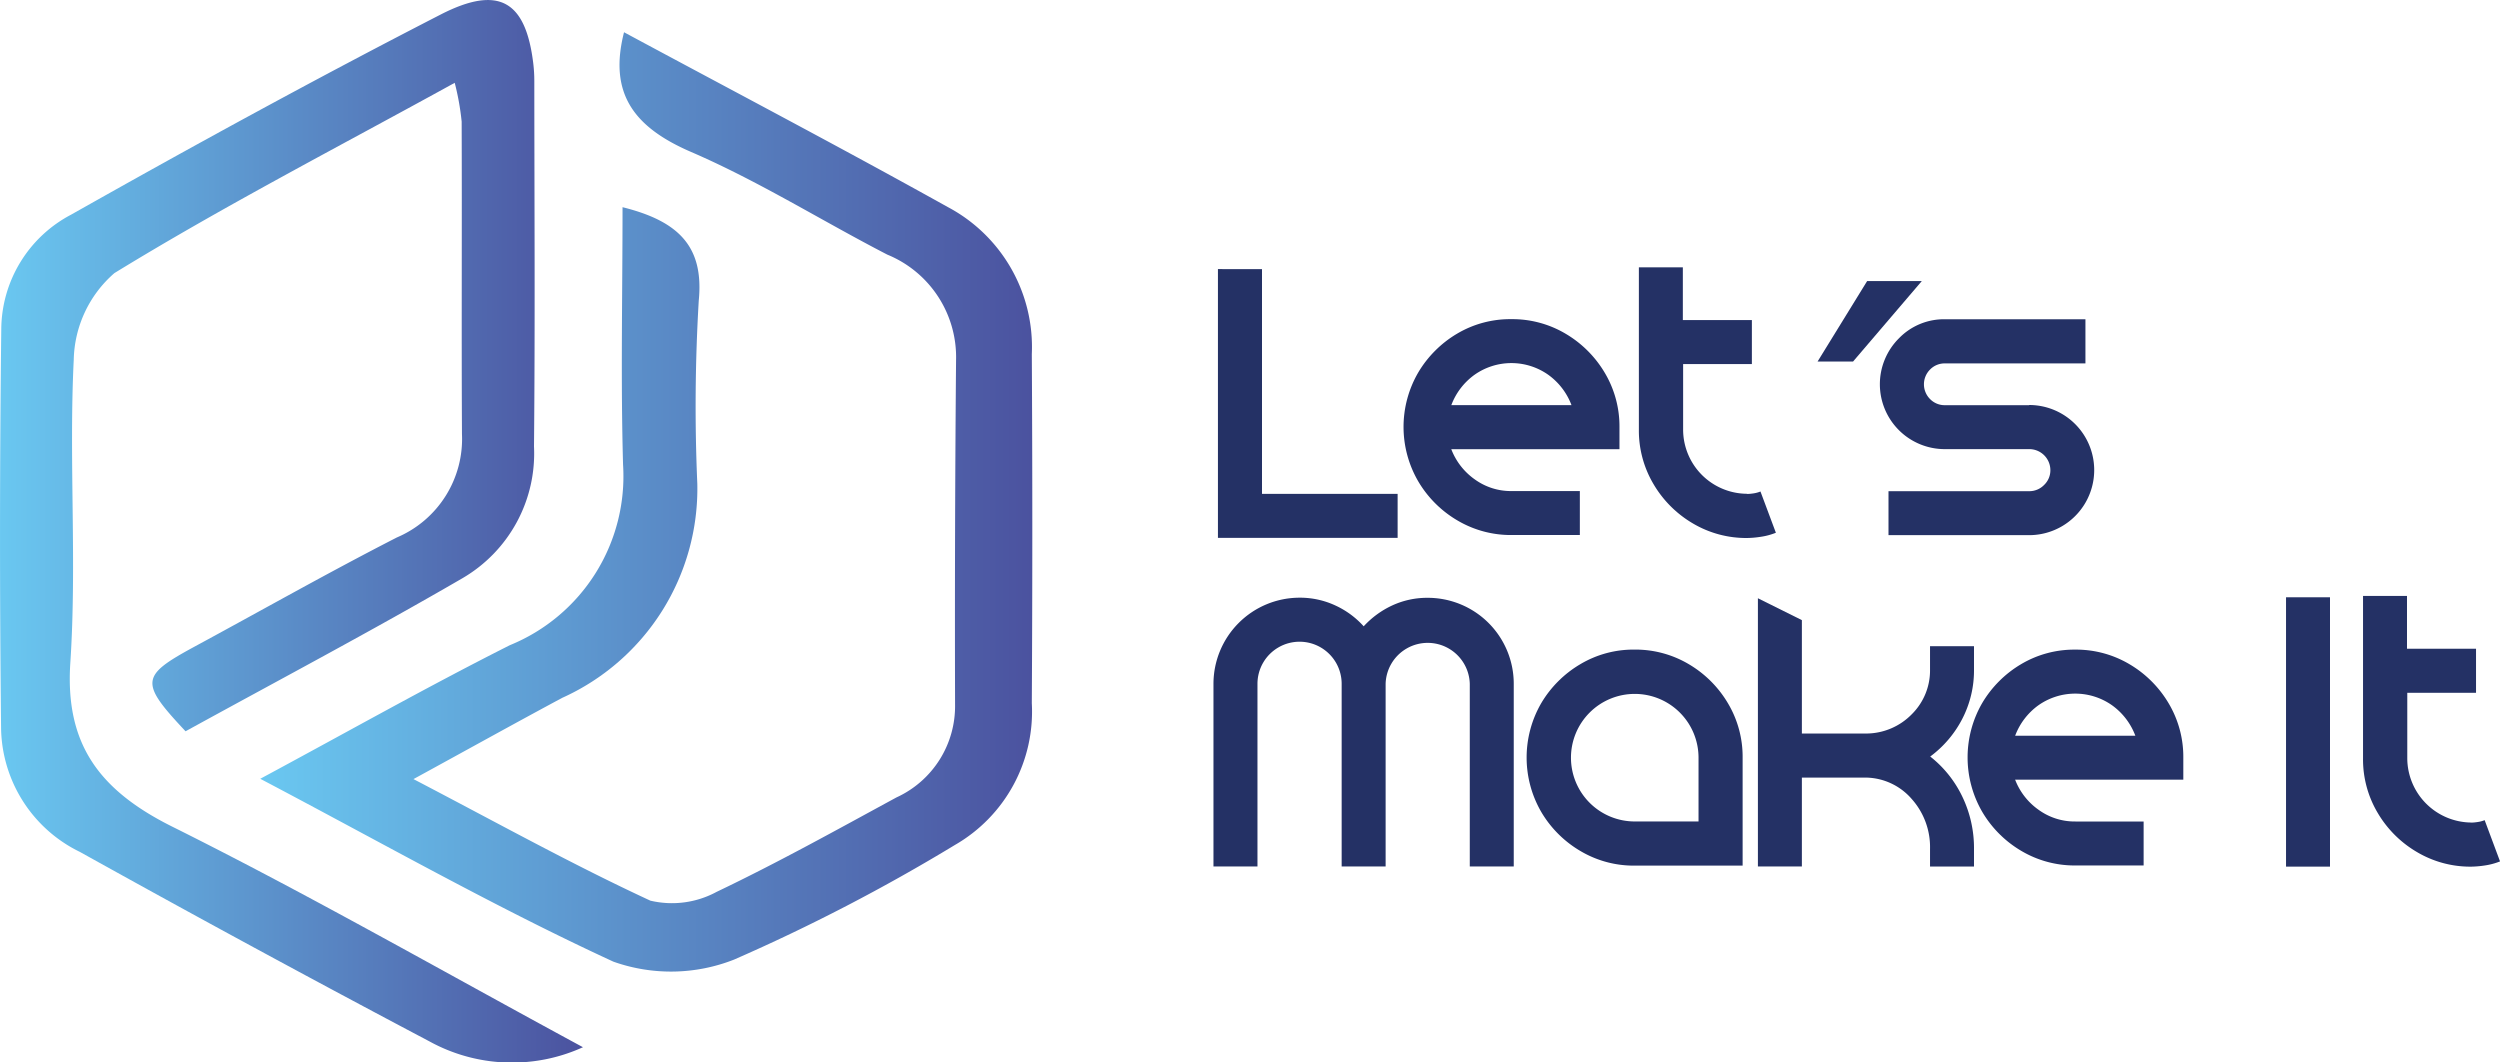 <svg xmlns="http://www.w3.org/2000/svg" xmlns:xlink="http://www.w3.org/1999/xlink" width="80" height="34" viewBox="0 0 80 34">
  <defs>
    <linearGradient id="linear-gradient" y1="0.5" x2="1" y2="0.5" gradientUnits="objectBoundingBox">
      <stop offset="0" stop-color="#6ac8f1"/>
      <stop offset="1" stop-color="#4b529f"/>
    </linearGradient>
    <linearGradient id="linear-gradient-2" x1="0" y1="0.5" x2="1" y2="0.5" xlink:href="#linear-gradient"/>
  </defs>
  <g id="Capa_2" data-name="Capa 2" transform="translate(-0.019 0.003)">
    <g id="Capa_1" data-name="Capa 1" transform="translate(0.019 -0.003)">
      <path id="Trazado_1138" data-name="Trazado 1138" d="M453.294,222.623a2.751,2.751,0,0,1,2.755,2.752v5.845h-1.407v-5.845a1.347,1.347,0,0,0-2.693,0v5.845h-1.407v-5.845a1.347,1.347,0,0,0-2.694,0v5.845H446.44v-5.845a2.759,2.759,0,0,1,2.756-2.756,2.687,2.687,0,0,1,1.14.247,2.775,2.775,0,0,1,.911.669,2.885,2.885,0,0,1,.916-.669,2.658,2.658,0,0,1,1.131-.243Z" transform="translate(-407.609 -203.493)" fill="#243165"/>
      <path id="Trazado_1139" data-name="Trazado 1139" d="M563.593,240.678a3.342,3.342,0,0,1,1.743.469,3.535,3.535,0,0,1,1.25,1.25,3.339,3.339,0,0,1,.469,1.743v3.451H563.6a3.341,3.341,0,0,1-1.738-.469,3.519,3.519,0,0,1-1.254-1.254,3.471,3.471,0,0,1,0-3.471,3.539,3.539,0,0,1,1.25-1.25A3.324,3.324,0,0,1,563.593,240.678Zm2.051,5.5v-2.042a2.041,2.041,0,1,0-2.043,2.042Z" transform="translate(-511.291 -219.891)" fill="#243165"/>
      <path id="Trazado_1140" data-name="Trazado 1140" d="M650.508,225.094v-.75h1.407v.75a3.372,3.372,0,0,1-.375,1.575,3.48,3.48,0,0,1-1.026,1.206,3.608,3.608,0,0,1,1.026,1.281,3.79,3.79,0,0,1,.375,1.677v.563h-1.407v-.563a2.311,2.311,0,0,0-.582-1.595,1.978,1.978,0,0,0-1.455-.689h-2.064v2.843H645V222.81l1.407.7v3.629h2.064a2.046,2.046,0,0,0,1.452-.616A1.97,1.97,0,0,0,650.508,225.094Z" transform="translate(-588.747 -203.666)" fill="#243165"/>
      <path id="Trazado_1141" data-name="Trazado 1141" d="M733.488,240.678a3.342,3.342,0,0,1,1.743.469,3.545,3.545,0,0,1,1.25,1.25,3.347,3.347,0,0,1,.469,1.743v.7h-5.382a2.1,2.1,0,0,0,.75.963,1.97,1.97,0,0,0,1.179.375h2.183v1.407H733.5a3.343,3.343,0,0,1-1.738-.469,3.519,3.519,0,0,1-1.25-1.253,3.471,3.471,0,0,1,0-3.471,3.54,3.54,0,0,1,1.25-1.25A3.324,3.324,0,0,1,733.488,240.678Zm-1.919,2.755h3.846a2.113,2.113,0,0,0-.744-.973,2.046,2.046,0,0,0-2.359,0A2.113,2.113,0,0,0,731.569,243.433Z" transform="translate(-667.084 -219.89)" fill="#243165"/>
      <path id="Trazado_1142" data-name="Trazado 1142" d="M840.117,222.47v8.619H838.71V222.47Z" transform="translate(-765.557 -203.357)" fill="#243165"/>
      <path id="Trazado_1143" data-name="Trazado 1143" d="M868.4,229.254a1.481,1.481,0,0,0,.2-.018.947.947,0,0,0,.234-.061l.492,1.32a2.167,2.167,0,0,1-.5.132,3.216,3.216,0,0,1-.422.036,3.347,3.347,0,0,1-1.739-.469,3.516,3.516,0,0,1-1.254-1.252,3.345,3.345,0,0,1-.469-1.738V222h1.407v1.689h2.209V225.1h-2.2v2.1a2.064,2.064,0,0,0,2.052,2.051Z" transform="translate(-789.325 -202.93)" fill="#243165"/>
      <path id="Trazado_1144" data-name="Trazado 1144" d="M447.8,100.24v7.191h4.34v1.407H446.39v-8.6Z" transform="translate(-407.416 -91.627)" fill="#243165"/>
      <path id="Trazado_1145" data-name="Trazado 1145" d="M518.406,118.248a3.339,3.339,0,0,1,1.743.469,3.553,3.553,0,0,1,1.25,1.25,3.349,3.349,0,0,1,.469,1.743v.7h-5.382a2.1,2.1,0,0,0,.75.964,1.97,1.97,0,0,0,1.179.375H520.6v1.407h-2.183a3.355,3.355,0,0,1-1.738-.469,3.519,3.519,0,0,1-1.254-1.255,3.461,3.461,0,0,1,0-3.471,3.543,3.543,0,0,1,1.25-1.25A3.324,3.324,0,0,1,518.406,118.248ZM516.487,121h3.846a2.11,2.11,0,0,0-.744-.972,2.046,2.046,0,0,0-2.359,0A2.11,2.11,0,0,0,516.487,121Z" transform="translate(-470.045 -108.035)" fill="#243165"/>
      <path id="Trazado_1146" data-name="Trazado 1146" d="M603.311,106.833a1.608,1.608,0,0,0,.2-.017.968.968,0,0,0,.234-.062l.493,1.32a2.122,2.122,0,0,1-.5.132,3.052,3.052,0,0,1-.422.036,3.349,3.349,0,0,1-1.738-.469,3.529,3.529,0,0,1-1.255-1.255,3.349,3.349,0,0,1-.469-1.738v-5.2h1.407v1.689h2.209v1.407h-2.2v2.1a2.056,2.056,0,0,0,2.051,2.051Z" transform="translate(-547.41 -91.026)" fill="#243165"/>
      <path id="Trazado_1147" data-name="Trazado 1147" d="M694.4,121.031a2.082,2.082,0,1,1,0,4.165h-4.5v-1.407h4.5a.657.657,0,0,0,.48-.2.647.647,0,0,0,.2-.469.675.675,0,0,0-.678-.677h-2.7a2.076,2.076,0,0,1-1.466-3.548,2.008,2.008,0,0,1,1.466-.608h4.5V119.7h-4.5a.65.65,0,0,0-.469.193.668.668,0,0,0,0,.951.65.65,0,0,0,.469.193h2.7Z" transform="translate(-629.468 -108.071)" fill="#243165"/>
      <path id="Trazado_1148" data-name="Trazado 1148" d="M668.035,103l-2.2,2.575H664.7L666.286,103Z" transform="translate(-606.538 -94.005)" fill="#243165"/>
      <path id="Trazado_1149" data-name="Trazado 1149" d="M100.422,11c-.491,1.927.281,3.026,2.145,3.83,2.172.938,4.177,2.2,6.28,3.286a3.545,3.545,0,0,1,2.2,3.372Q111,27,111.015,32.515a3.211,3.211,0,0,1-1.876,2.971c-1.9,1.032-3.8,2.089-5.753,3.021a3,3,0,0,1-2.121.282c-2.493-1.154-4.89-2.486-7.581-3.89,1.768-.966,3.257-1.794,4.76-2.6a7.343,7.343,0,0,0,4.323-6.849,57.292,57.292,0,0,1,.046-5.86c.17-1.731-.637-2.543-2.439-2.992,0,2.794-.06,5.519.017,8.241a5.837,5.837,0,0,1-3.623,5.775c-2.632,1.326-5.193,2.773-7.987,4.275,3.871,2.037,7.5,4.1,11.3,5.852a5.505,5.505,0,0,0,3.862-.066,59.885,59.885,0,0,0,7.069-3.669,4.923,4.923,0,0,0,2.459-4.536q.032-5.584,0-11.168a5.07,5.07,0,0,0-2.688-4.708C107.366,14.691,103.888,12.865,100.422,11Z" transform="translate(-80.453 -9.968)" fill="url(#linear-gradient)"/>
      <path id="Trazado_1150" data-name="Trazado 1150" d="M18.674,33.508c-4.529-2.45-8.757-4.873-13.122-7.048-2.382-1.181-3.45-2.673-3.283-5.244.213-3.226-.049-6.478.11-9.709a3.774,3.774,0,0,1,1.3-2.77C7.147,6.609,10.787,4.73,14.57,2.647a8.348,8.348,0,0,1,.222,1.24c.013,3.336-.008,6.664.01,10a3.425,3.425,0,0,1-2.082,3.308c-2.2,1.126-4.34,2.34-6.507,3.511-1.694.922-1.726,1.128-.256,2.692,2.94-1.616,5.937-3.2,8.864-4.9a4.619,4.619,0,0,0,2.286-4.214c.037-3.9.012-7.79.01-11.685a4.679,4.679,0,0,0-.032-.562C16.846.041,16-.5,14.124.46,10.129,2.512,6.192,4.666,2.291,6.868A4.169,4.169,0,0,0,.06,10.517q-.078,6.4-.006,12.807a4.476,4.476,0,0,0,2.523,3.935q5.554,3.089,11.183,6.062A5.484,5.484,0,0,0,18.674,33.508Z" transform="translate(-0.019 0.003)" fill="url(#linear-gradient-2)"/>
    </g>
  </g>
</svg>
